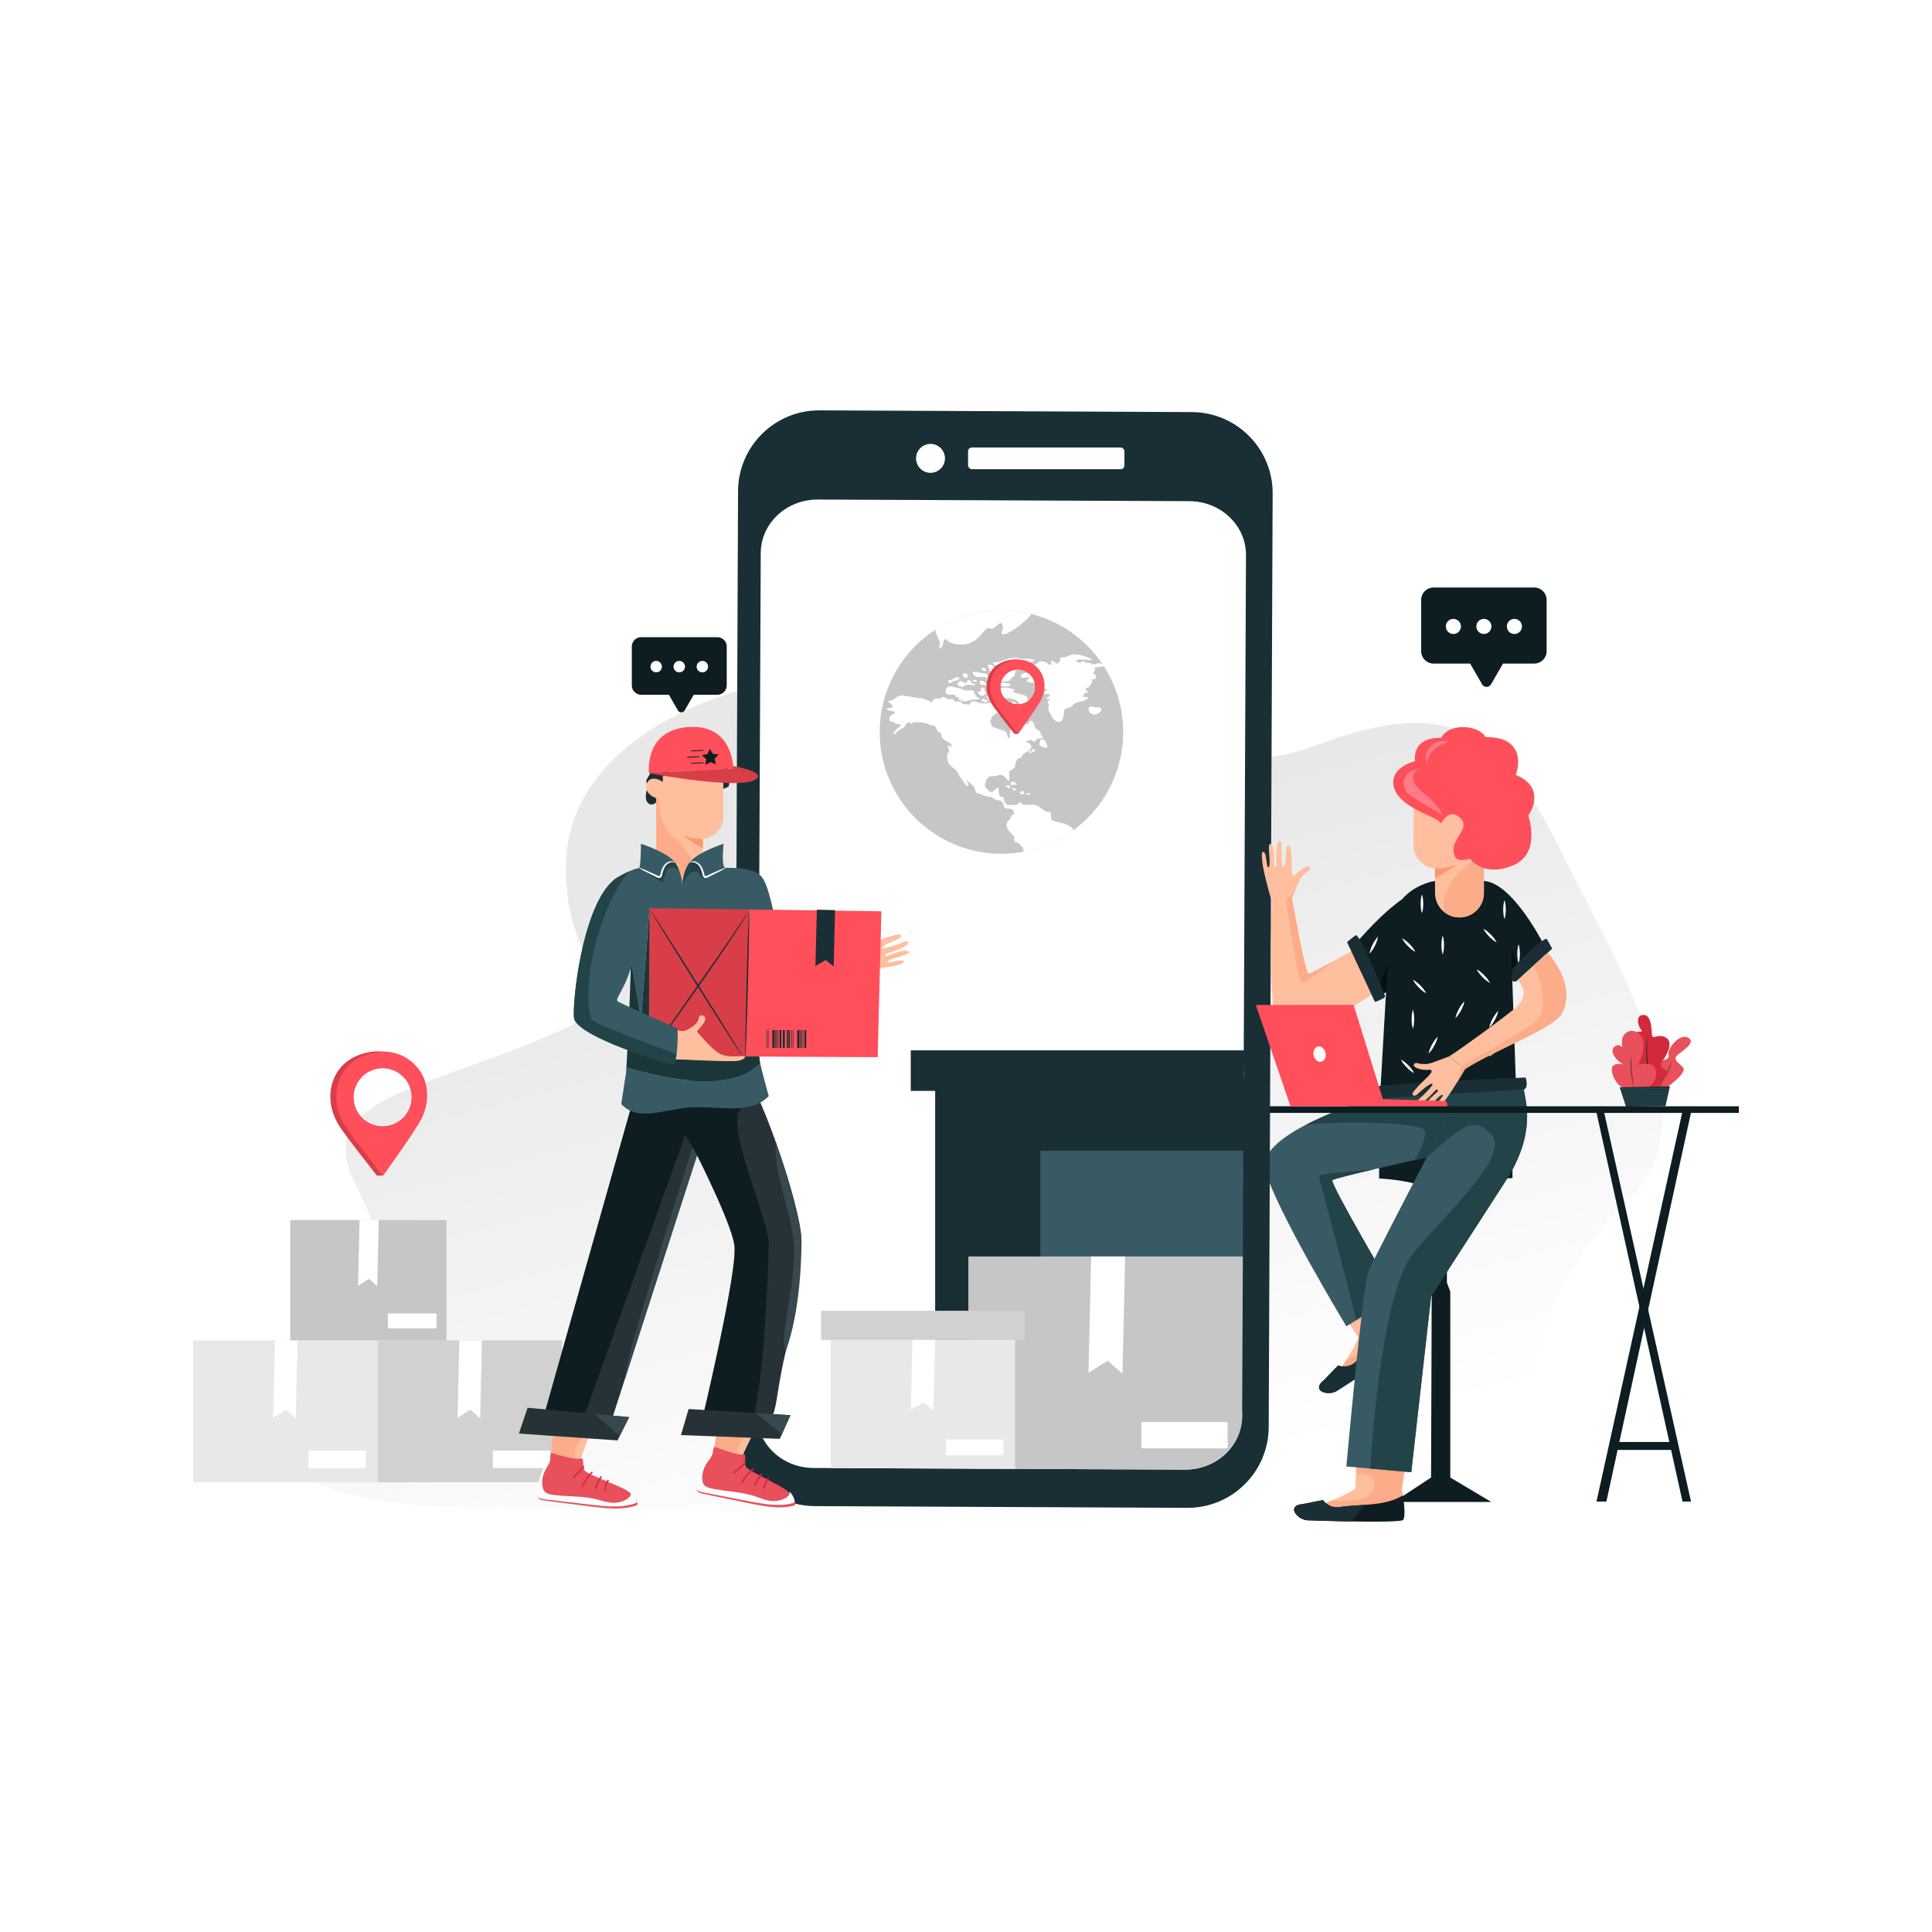 <svg xmlns="http://www.w3.org/2000/svg" xmlns:xlink="http://www.w3.org/1999/xlink" viewBox="0 0 5000 5000"><defs><style>.cls-1{fill:none;}.cls-2{fill:#fff;}.cls-3{fill:url(#linear-gradient);}.cls-4{fill:#0d1d21;}.cls-5{fill:#fcac88;}.cls-6{fill:#ffbe9d;}.cls-7{fill:#1a2e35;}.cls-8{fill:#385a64;}.cls-9{fill:#224449;}.cls-10{fill:#e8e8e8;}.cls-11{fill:#d1d1d1;}.cls-12{fill:#c6c6c6;}.cls-13{fill:#263238;}.cls-14{fill:#e8505b;}.cls-15{fill:#d32a3b;}.cls-16{fill:#37484f;}.cls-17{fill:#fc986d;}.cls-18{fill:#ff4f5a;}.cls-19{fill:#d83e48;}.cls-20{fill:#1b3638;}.cls-21{clip-path:url(#clip-path);}.cls-22{fill:#070f11;}.cls-23{fill:#ff7b88;}</style><linearGradient id="linear-gradient" x1="2691.21" y1="3928.1" x2="2255.62" y2="2259.45" gradientUnits="userSpaceOnUse"><stop offset="0" stop-color="#fff"/><stop offset="1" stop-color="#e8e8e8"/></linearGradient><clipPath id="clip-path"><circle class="cls-1" cx="2591.71" cy="1894.5" r="315.06"/></clipPath></defs><title>09</title><g id="Layer_2" data-name="Layer 2"><g id="Layer_1-2" data-name="Layer 1"><rect class="cls-2" width="5000" height="5000"/><path class="cls-3" d="M1184.11,3899.38c-330.81,0-586.11-122.5-324.45-200.38s169.54-418.36,59.81-635.07,158.4-239.39,483.26-376.28,53.53-109.59,61.94-454.08,479.45-514.62,837.18-491.9,754.84,320.42,1101,188.64,480.22-43.18,632.11,263.19S4437.8,2897,4213.44,3105s-313.32,539.72-177.46,627S4498.31,3938,4146.54,3938,1347.46,3899.38,1184.11,3899.38Z"/><path class="cls-4" d="M3753.32,3447.88V3342.69l-8.78-23.37s.56-153.56.4-228.85c8.38-31.9,169.37-41.8,169.37-41.8v-30.81s1.23-39.44-51.77-43.14-238.34-.33-238.34-.33-55-1.4-55,33.61v41.9c126.14,7.48,145.85,40.56,145.86,40.57L3714,3320.1l-8.74,24.48-.37,103.3,0,9.74-1.31,366.18-95.93,63.2h251.64l-105.95-63.2V3447.88Z"/><path class="cls-5" d="M3362.09,3921.1l248.45,8.85a18.76,18.76,0,0,0,19.14-15.37c2-10.85,3.8-35.74-1.92-58.93,1-6.88,5.6-37.86,12.49-85-43.14,4.59-86.52,9.63-129.89,12.28l-.87,29.26-1.21,40.78a358.4,358.4,0,0,1-60.05,30c-26.41,10.17-57.55,17.94-84.78,13.43a9.62,9.62,0,0,0-9.26,3.26c-2.91,3.72-5.14,9.8.63,17.65A9.37,9.37,0,0,0,3362.09,3921.1Z"/><path class="cls-4" d="M3384.47,3934.51s55.9,2,114.51,3c62.61,1,128.33.89,132.39-4.17,7.88-9.78-.47-63.21-.47-63.21-30.85,18-64.15,22-98.57,24.45-21.62,1.55-43.69,2.46-65.86,5.83a44.88,44.88,0,0,1-42.42-18c-19,2.8-36.38,7.67-55.31,10.47-3.95.57-7.94,1.16-11.53,2.85s-6.8,4.67-7.8,8.5c-1.23,4.8,1.14,9.78,4.14,13.72A43,43,0,0,0,3384.47,3934.51Z"/><path class="cls-6" d="M3448.23,3883.06c42.56,5.32,85-2.62,99-16.36,15.12-14.81,17.21-46.8-16.42-51-8-1-15.14-2.34-21.34-3.48l-1.21,40.78A358.4,358.4,0,0,1,3448.23,3883.06Z"/><path class="cls-7" d="M3384.47,3934.51s55.9,2,114.51,3c9.36-13.95,21.86-31.48,33.35-42.93-21.62,1.55-43.69,2.46-65.86,5.83a44.88,44.88,0,0,1-42.42-18c-19,2.8-36.38,7.67-55.31,10.47-3.95.57-7.94,1.16-11.53,2.85s-6.8,4.67-7.8,8.5c-1.23,4.8,1.14,9.78,4.14,13.72A43,43,0,0,0,3384.47,3934.51Z"/><path class="cls-5" d="M3434.36,3601l209.41-134a18.75,18.75,0,0,0,7-23.52c-4.54-10.05-17.19-31.56-35.08-47.39-3.07-6.24-16.93-34.33-38-77-32.88,28.32-65.7,57.12-99.86,84l15.92,24.56,22.19,34.23a358.38,358.38,0,0,1-32.31,58.87c-15.94,23.38-37.14,47.48-62.1,59.25a9.65,9.65,0,0,0-5.77,7.95c-.28,4.72,1.35,11,10.56,14.16A9.33,9.33,0,0,0,3434.36,3601Z"/><path class="cls-4" d="M3460.4,3599.34s47.13-30.13,95.89-62.67c52.09-34.75,106.06-72.23,106.52-78.71.93-12.52-36.32-51.72-36.32-51.72-15.16,32.31-40.26,54.56-67.18,76.15-16.9,13.57-34.54,26.87-50.86,42.25a44.89,44.89,0,0,1-45.14,9.3c-14,13.08-25.56,27-39.55,40.06-2.92,2.71-5.86,5.47-7.86,8.91s-2.94,7.7-1.58,11.42c1.71,4.65,6.49,7.4,11.2,8.94A43,43,0,0,0,3460.4,3599.34Z"/><path class="cls-6" d="M3483.59,3520.76c38-19.83,68.42-50.48,72.15-69.76,4-20.79-12.46-48.29-42.5-32.61-7.18,3.74-13.78,6.68-19.53,9.27l22.19,34.23A358.38,358.38,0,0,1,3483.59,3520.76Z"/><path class="cls-7" d="M3460.4,3599.34s47.13-30.13,95.89-62.67c-.24-16.79.08-38.33,3-54.28-16.9,13.57-34.54,26.87-50.86,42.25a44.89,44.89,0,0,1-45.14,9.3c-14,13.08-25.56,27-39.55,40.06-2.92,2.71-5.86,5.47-7.86,8.91s-2.94,7.7-1.58,11.42c1.71,4.65,6.49,7.4,11.2,8.94A43,43,0,0,0,3460.4,3599.34Z"/><path class="cls-8" d="M3819.46,2777.39l-106.64,213.67s-21,4.53-51.17,11.21c-29.52,6.52-67.83,15.08-103.81,23.41-56,13-106.45,25.39-109.58,28.74C3441,3062.13,3611.62,3352,3611.62,3352l-102.41,64.82-24.79,15.7s-183.58-303.32-210.11-404.81c-11-42.1,40.25-82.91,104.46-116.37,92-48,210.63-80.88,210.63-80.88Z"/><path class="cls-9" d="M3819.46,2777.39l-106.64,213.67s-21,4.53-51.17,11.21c16.4-29.24,35.43-69.84,21.56-80.25-20.44-15.32-192.38-23.19-304.44-10.7,92-48,210.63-80.88,210.63-80.88Z"/><path class="cls-9" d="M3611.62,3352l-102.41,64.82c-12.68-64-95.17-366.13-95.53-372.32-.33-6.36,55.17-10.72,144.16-18.8-56,13-106.45,25.39-109.58,28.74C3441,3062.13,3611.62,3352,3611.62,3352Z"/><path class="cls-8" d="M3897,3055.85,3703.69,3355l-51.31,455.18-106.25-9.47-61.71-5.49s42.3-469.52,56.84-504.34c11.17-26.72,97.86-193.39,151-295.28,16.09-30.85,29.08-55.75,36-69.07,29.77-57.33,53.72-120.41,78.22-131.31s136.2,20.71,136.2,20.71C3947.89,2848.31,3977.28,2931.64,3897,3055.85Z"/><path class="cls-9" d="M3897,3055.85,3703.69,3355l-51.31,455.18-106.25-9.47s24.28-455.38,113.63-560.36,248.42-251.79,200.27-303.39c-43.92-47.08-68.43-30.53-167.78,58.64,16.09-30.85,29.08-55.75,36-69.07,29.77-57.33,53.72-120.41,78.22-131.31s136.2,20.71,136.2,20.71C3947.89,2848.31,3977.28,2931.64,3897,3055.85Z"/><path class="cls-4" d="M3970.41,1520.47h-260.2a32.23,32.23,0,0,0-32.24,32.24v132.4a32.23,32.23,0,0,0,32.24,32.24h94.47l30.88,53.49a13.47,13.47,0,0,0,23.32,0l30.88-53.49h80.65a32.24,32.24,0,0,0,32.24-32.24v-132.4A32.24,32.24,0,0,0,3970.41,1520.47Z"/><circle class="cls-2" cx="3761.35" cy="1621.21" r="19.57"/><circle class="cls-2" cx="3840.31" cy="1621.21" r="19.57"/><circle class="cls-2" cx="3919.27" cy="1621.21" r="19.57"/><polygon class="cls-4" points="4376.26 2879.39 4157.32 3885.95 4131.73 3885.95 4353.51 2879.39 4376.26 2879.39"/><polyline class="cls-4" points="4151.63 2879.39 4376.26 3885.95 4354.29 3885.95 4131.73 2879.39 4151.63 2879.39"/><polygon class="cls-4" points="4334.06 3752.38 4176.29 3752.38 4176.29 3731.93 4327.28 3731.93 4334.06 3752.38"/><polygon class="cls-4" points="3074.92 2879.39 2855.99 3888.88 2830.4 3888.88 3052.18 2879.39 3074.92 2879.39"/><polyline class="cls-4" points="2850.3 2879.39 3074.92 3888.88 3052.96 3888.88 2830.4 2879.39 2850.3 2879.39"/><polygon class="cls-4" points="3032.73 3754.93 2874.95 3754.93 2874.95 3734.42 3025.94 3734.42 3032.73 3754.93"/><rect class="cls-4" x="2723.46" y="2863.05" width="1776.54" height="17.14"/><rect class="cls-10" x="500" y="3468.87" width="477.13" height="367.25"/><rect class="cls-2" x="798.21" y="3754.12" width="148.49" height="45.39"/><polygon class="cls-2" points="770.15 3468.87 765.53 3670.97 740.2 3648.34 706.98 3669.33 711.57 3468.87 770.15 3468.87"/><rect class="cls-11" x="977.13" y="3468.87" width="477.13" height="367.25"/><rect class="cls-2" x="1275.34" y="3754.12" width="148.49" height="45.39"/><polygon class="cls-2" points="1247.29 3468.87 1242.66 3670.97 1217.33 3648.34 1184.11 3669.33 1188.7 3468.87 1247.29 3468.87"/><rect class="cls-12" x="751.19" y="3157.59" width="404.42" height="311.28"/><rect class="cls-2" x="1003.95" y="3399.37" width="125.86" height="38.48"/><polygon class="cls-2" points="980.17 3157.59 976.25 3328.89 954.78 3309.71 926.63 3327.5 930.51 3157.59 980.17 3157.59"/><path class="cls-7" d="M3072.51,3902.27l-963.68-4.46c-115.9-.52-209.44-94.9-208.95-210.8l10.21-2416c.49-116,94.92-209.57,210.89-209l963.69,4.45c115.9.54,209.43,94.91,208.94,210.81l-10.21,2416C3282.91,3809.21,3188.48,3902.81,3072.51,3902.27Z"/><path class="cls-2" d="M2345.74,1293.81l-65.71-.29-163.53-.71c-81.22-.35-147.35,61.59-147.7,138.34l-10,2228.43c-.34,76.71,65.17,139.17,146.34,139.52l961.76,4.2c81.21.35,147.34-61.59,147.69-138.34l10-2228.44c.34-76.71-65.16-139.16-146.33-139.51l-186.85-.82Z"/><rect class="cls-13" x="2385.79" y="3699" width="421.91" height="31.68" rx="5.5"/><circle class="cls-2" cx="2408.16" cy="1186.25" r="37.44"/><rect class="cls-2" x="2505.32" y="1158.17" width="404.63" height="56.16" rx="9.75"/><polygon class="cls-7" points="3220.92 2789.08 3219.09 3301.49 3217.79 3652.7 2420.2 3652.7 2420.2 2789.08 3220.92 2789.08"/><polygon class="cls-7" points="3220.92 2718.27 3218.94 2780.56 3217.54 2823.25 2357.02 2823.25 2357.02 2718.27 3220.92 2718.27"/><polygon class="cls-8" points="3217.69 2978.17 3216.48 3251.72 3215.63 3439.2 2692.55 3439.2 2692.55 2978.17 3217.69 2978.17"/><path class="cls-5" d="M1555.24,3636.66s-11.87,29.9-24.28,61.85c-12.87,33.18-26.32,68.51-27.71,74.9a16.39,16.39,0,0,1-8.77,11.25c-5.93,3.25-14,4.38-21.82,4.9-13.63.9-45.87-29.52-45.87-29.52l9.91-120.74Z"/><path class="cls-6" d="M1531,3698.51c-12.87,33.18-26.32,68.51-27.71,74.9a16.39,16.39,0,0,1-8.77,11.25C1479,3765.66,1490.64,3729.35,1531,3698.51Z"/><path class="cls-14" d="M1503.64,3774.3c8.87-3.77,2.91,26,10.15,32.09s16.38,10.07,25.37,13.91l54.8,23.47c11.72,5,23.56,10.1,33.75,17.31s18.74,16.85,21.65,28.07c.43,1.67.7,3.52-.3,5-.88,1.27-2.54,1.9-4.11,2.43-20.36,6.85-42.71,8.11-64.6,7.08-11.75-.55-23.46-1.73-35.14-3.06-12.52-1.43-25-3-37.5-4.61l-13.36-1.71-83.58-10.66c-6.62-.84-14.18-2.23-17.51-7.42-1.85-2.9-1.92-6.38-1.84-9.68a161.47,161.47,0,0,1,19.11-71.8c6-11.33,13.55-22.28,16.26-34.63C1426.79,3760.05,1490.08,3780.05,1503.64,3774.3Z"/><path class="cls-15" d="M1508.76,3794.84q-12.55,14.52-26.45,28.07c-1.71,1.66,1,4.22,2.75,2.54q14.25-13.87,27.11-28.75c1.55-1.8-1.86-3.65-3.41-1.86Z"/><path class="cls-15" d="M1530.11,3809.68a146.37,146.37,0,0,0-25.27,37.65c-1,2.09,2.87,3.11,3.83,1a143.52,143.52,0,0,1,24.85-36.83c1.61-1.76-1.81-3.6-3.41-1.86Z"/><path class="cls-15" d="M1553.77,3821.31a105.33,105.33,0,0,0-13.66,30.11c-.6,2.18,3.24,3.23,3.83,1a102.28,102.28,0,0,1,13.23-29.29c1.28-2-2.12-3.82-3.4-1.86Z"/><path class="cls-15" d="M1571.68,3830.75a77.82,77.82,0,0,0-8.33,26.05c-.3,2.24,3.72,2.38,4,.16a75,75,0,0,1,8.14-25.17c1.07-2-2.77-3.06-3.83-1Z"/><path class="cls-2" d="M1632.3,3861.57a12.61,12.61,0,0,1-.75,8.71c-2.21,4.57-6.63,8-11.35,10.67a65.41,65.41,0,0,1-33.75,8.2c-14.83-.42-28.92-5.67-43.26-9.16-36.2-8.8-74.43-6.37-111.51-11.24-7.94-1.05-16.48-2.75-21.7-8.22-3.54-3.71-5-8.62-5.81-13.41a65.74,65.74,0,0,1,6-40.13c3.37-6.79,7.92-13.09,11-20,2.72-6,4.1-12.75,2.6-19.08-3.61,8.74-9.07,17-13.72,25.38a157.35,157.35,0,0,0-19.75,70.29c-.12,3.23-.08,6.63,1.74,9.45,3.26,5,10.79,6.34,17.38,7.12l83.21,9.8,13.3,1.57c12.44,1.46,24.88,2.93,37.34,4.23,11.63,1.21,23.29,2.28,35,2.73,21.81.84,44.1-.55,64.47-7.39,1.57-.53,3.23-1.17,4.12-2.41,1-1.41.75-3.22.34-4.85C1645,3875.33,1639.43,3867.79,1632.3,3861.57Z"/><path class="cls-5" d="M1989,3630.47s-14.79,28.91-30.32,59.81c-16.11,32.08-33,66.28-35,72.54a17,17,0,0,1-9.86,10.55c-6.23,2.79-14.37,3.31-22.22,3.24-13.67-.13-42.77-32.85-42.77-32.85l21.84-119.55Z"/><path class="cls-6" d="M1958.65,3690.28c-16.11,32.08-33,66.28-35,72.54a17,17,0,0,1-9.86,10.55C1900.2,3753.27,1915.42,3718,1958.65,3690.28Z"/><path class="cls-14" d="M1924,3763.86c9.22-3.09.36,26.2,7,32.86s15.35,11.31,23.92,15.84l52.32,27.63c11.19,5.91,22.49,11.89,31.94,19.87s17,18.28,18.82,29.72c.26,1.69.35,3.57-.78,4.93-1,1.2-2.72,1.71-4.34,2.12-21,5.3-43.36,4.85-65.08,2.16-11.65-1.45-23.2-3.52-34.72-5.74-12.33-2.37-24.62-4.92-36.91-7.46l-13.15-2.72-82.25-17c-6.52-1.35-13.92-3.31-16.73-8.75-1.56-3-1.29-6.52-.88-9.82a165.36,165.36,0,0,1,26.09-70.33c7.14-10.86,15.68-21.24,19.6-33.38C1848.77,3743.77,1909.88,3768.58,1924,3763.86Z"/><path class="cls-15" d="M1927,3784.58q-13.95,13.52-29.14,26c-1.87,1.53.6,4.29,2.49,2.74q15.57-12.77,29.86-26.62c1.73-1.67-1.49-3.76-3.21-2.1Z"/><path class="cls-15" d="M1946.78,3801a151.28,151.28,0,0,0-28.91,35.61c-1.17,2,2.55,3.32,3.72,1.32a148.44,148.44,0,0,1,28.4-34.83c1.78-1.63-1.44-3.72-3.21-2.1Z"/><path class="cls-15" d="M1969.19,3814.33a108.73,108.73,0,0,0-16.59,29c-.81,2.13,2.9,3.46,3.72,1.33a105.27,105.27,0,0,1,16.08-28.2c1.46-1.85-1.74-4-3.21-2.1Z"/><path class="cls-15" d="M1986.1,3825.07a79.41,79.41,0,0,0-10.87,25.34c-.52,2.2,3.46,2.64,4,.45a76.88,76.88,0,0,1,10.61-24.46c1.27-2-2.46-3.26-3.72-1.33Z"/><path class="cls-2" d="M2043.44,3860.32a12.7,12.7,0,0,1-1.61,8.62c-2.66,4.4-7.4,7.48-12.36,9.79a66.33,66.33,0,0,1-34.44,5.63c-14.73-1.52-28.25-7.82-42.19-12.37-35.2-11.47-73.53-11.92-110-19.56-7.8-1.63-16.15-4-20.81-9.82-3.15-4-4.12-9-4.45-13.78a66.65,66.65,0,0,1,9.94-39.54c4-6.51,9.19-12.45,13-19.08,3.3-5.81,5.34-12.41,4.47-18.82-4.46,8.43-10.71,16.21-16.18,24.25a160.67,160.67,0,0,0-26.65,68.55c-.43,3.21-.74,6.6.8,9.54,2.75,5.27,10.12,7.14,16.61,8.4l81.93,16,13.1,2.56c12.24,2.39,24.49,4.78,36.77,7,11.47,2.08,23,4,34.6,5.34,21.65,2.48,44,2.77,65-2.53,1.62-.41,3.34-.91,4.35-2.09s1.07-3.15.82-4.8C2054.77,3875,2049.93,3867.05,2043.44,3860.32Z"/><path class="cls-13" d="M2074.26,3213.41c-.29,45.7-14.44,174.49-40.6,283.44-19.9,82.85-22.46,136.86-32.6,163-3.11,8.09-4.89,12.58-4.89,12.58l-181.81,12.9s5.58-13.52,14.62-35.93c39.56-98.33,80.46-378.78,71.51-429.24-5.15-29.07-26.68-81.68-48.08-129.31-24.24-53.91-48.32-101.5-48.32-101.5l-187.65,582v0l-29.76,92.31-3.67,11.4-27.42-1.92-.7-.06-31.76-2.22-13-.9-71.22-5-30.83-2.15,4.32-15.26,219.88-778.29,6.47-22.88s14.08-5.62,36.11-13.7c19.39-7.11,45-16.16,72.5-25,73.71-23.61,161.38-45.56,182.31-24.6,7,7,16.49,23.47,27.23,46.08.22.44.43.88.65,1.34v0c.59,1.21,1.16,2.46,1.75,3.72,15.11,32.47,32.49,76.31,49.07,123.11C2043.18,3055.54,2074.54,3166.66,2074.26,3213.41Z"/><path class="cls-16" d="M1877.42,3022.74c-1.16,8-10.49,33-25,68.08-24.24-53.91-48.32-101.5-48.32-101.5l-187.65,582c-4-44.55,185.45-631.61,185.45-631.61S1883.85,2978.84,1877.42,3022.74Z"/><path class="cls-4" d="M1989.45,3220.44c-.68,52.39-11.39,346-41.15,455.36l-133.94,9.5s97.11-403.21,86.13-465.17-96.4-230.81-96.4-230.81l-30.72-51.89L1510.13,3670l-102.05-7.14,230.67-816.43s49.85-19.87,108.61-38.68c73.71-23.61,161.38-45.56,182.31-24.6,7.53,7.57,17.9,25.93,29.63,51.17-11.07,9.8-25,20.46-39.67,31.9C1871.26,2904,1990.33,3155.21,1989.45,3220.44Z"/><polygon class="cls-13" points="1628.13 3667.54 1603.76 3716.56 1598.19 3727.78 1520.01 3722.35 1408.13 3714.56 1342.96 3710.03 1365.42 3643.27 1444.38 3650.55 1514.15 3657 1539.38 3659.34 1628.13 3667.54"/><polygon class="cls-16" points="1628.13 3667.54 1603.76 3716.56 1539.38 3659.34 1628.13 3667.54"/><polygon class="cls-13" points="2045.63 3662.52 2023.3 3712.28 2018.2 3723.66 1939.85 3720.7 1827.73 3716.43 1762.4 3713.96 1782.08 3646.53 1861.28 3651.32 1931.28 3655.58 1956.59 3657.13 2045.63 3662.52"/><polygon class="cls-16" points="2045.63 3662.52 2023.3 3712.28 1956.59 3657.13 2045.63 3662.52"/><path class="cls-16" d="M2074.26,3213.41c-.29,45.7-3,177.91-40.6,283.44-21.69-33.59,36.22-194.84,17.68-303.24-16.26-95.06-49-162.24-43-236.18C2043.18,3055.54,2074.54,3166.66,2074.26,3213.41Z"/><path class="cls-6" d="M2315.65,2499.3c-.81.19-1.62.42-2.49.62-14.6,3.57-42.8,6.9-66.55,9.27a0,0,0,0,0,0,0,6.29,6.29,0,0,0-.77.07l-23.66,2-10.52.88-1.07-5.09-9.52-46.07-.16-.72.33-.31,1.42-1.35,26-24.69c2.64-2.44,5.51-5.19,8.65-8.46a47.17,47.17,0,0,0,8.76-12.83c2.7-5.74,5.94-13.53,6.41-18.32a6.61,6.61,0,0,1,6.39-6,4.86,4.86,0,0,1,4.28,2.48c2.67,4.58,1.4,21-8.21,37.65-3.8,6.55-1.78,8.82,2.72,8.94,6.83.17,19.52-4.78,25.72-7.09,10.19-3.82,42.34-14.15,45.89-11.93a5.11,5.11,0,0,1,2.49,3.14c.86,3.32-2.55,7.49-10.12,10.11-9.35,3.25-34.51,14-37.95,20a2,2,0,0,0-.31,1.83c2.08,5.27,53.82-14.91,53.82-14.91s8.46-5,12.08-1.49a4.6,4.6,0,0,1,1,1.44c4.83,11-51.64,28.36-57,29.87a2.51,2.51,0,0,0-1.88,1.8,3.22,3.22,0,0,0,4.19,3.81c4.11-1.41,51.19-21.35,56.21-10.24a.88.88,0,0,1,.06.17c3.07,8.46-46.45,14.64-54,24.18s37.66-8.64,41-.32C2340,2490.68,2340.54,2493.12,2315.65,2499.3Z"/><path class="cls-8" d="M2233.17,2535.52s-72.69,35-144.81,53.63a396.75,396.75,0,0,1-43.51,8.92,118,118,0,0,1-22.35,1.11c-49.12-2.16-83.57-35.7-104.2-71.09a196.62,196.62,0,0,1-18.39-42.17c-2.5-8.4-2.07-20.08.39-33.66,4.92-27.24,18-62.19,31.66-94,4-9.38,8.12-18.48,12.08-27,4.24-9.14,8.32-17.67,12-25.21,9.92-20.27,17.1-33.64,17.1-33.64,24.08,29.49,39.94,173.38,63.21,196.65s167.87-45.82,167.87-45.82Z"/><path class="cls-9" d="M2088.36,2589.15a396.75,396.75,0,0,1-43.51,8.92,118,118,0,0,1-22.35,1.11c-49.12-2.16-83.57-35.7-104.2-71.09-3.27-29.64-10.67-54.38-18-75.83-12.55-36.72-24.84-63.85-15.89-89.56,6.81-19.57-12.33-44.1-12.33-44.1s40.06,25.4,59.88,39.63c6.53,4.67,10.85,8.13,10.85,9.08C1942,2401.08,1950.27,2575.39,2088.36,2589.15Z"/><path class="cls-7" d="M1699.67,2064.39a13.69,13.69,0,0,1-19.29,16.19c-9-4.58-10.18-17-8.4-27s5.16-20.61,1-29.83c-3.19-7.06,15.14-23.63,9.74-29.19-9.41-9.67,20.68-11,23-24.31s-12.3-28.89.7-32.52c13.26-3.71-6.19,3.35,3.68-6.25,7.16-7,7.6-18.37,13.14-26.68,8.6-12.89,26.78-14.94,42.14-12.84s31,7,46,3.28c12.57-3.12,9.46,6.58,21.24,1.19,25.52-11.67,7.29,20.9,26.61,41.26s38,5.52,25,30.39c-4.68,8.93,8.9,63.85-.12,68.33C1838.47,2059.08,1699.67,2064.39,1699.67,2064.39Z"/><path class="cls-6" d="M1872.08,1949.09v166.5c0,27.82-23.34,52.84-53.12,55.53v60.52a60.11,60.11,0,0,1-17.65,42.62,57.87,57.87,0,0,1-5.11,4.55,60.27,60.27,0,0,1-97.81-47.17V1999.1l16-15.42,11.33-10.92,16.39-25.68,109,1.69Z"/><path class="cls-5" d="M1877.86,1983c-7.45,13.73-76.83,7.86-110-3.92s-18.1,19.27-42.65,23.41c-5.71,1-10.84-1.89-14.24-6.89l12-11.56,17.34-27.17,115.35,1.78C1873.23,1970.32,1877.86,1983,1877.86,1983Z"/><path class="cls-7" d="M1896.92,1981.49s-32.89,16.72-76.52-4c-28.63-13.6-61.81-19.88-69-14s-8.14,35.09-36.07,44.16c0,0,3,55.71-19.25,54.15s-10-88.16-10-88.16L1739.9,1946l59.11-12.36,56.06,6.79,19.63,9.32Z"/><path class="cls-17" d="M1819,2171.12v25.36l-53.15-34.05A175,175,0,0,0,1819,2171.12Z"/><path class="cls-5" d="M1796.2,2278.81a60.27,60.27,0,0,1-97.81-47.17v-175.9l8.15,8.78c-.14,2.63-9.22,66.3,40,104.93C1790.44,2204,1802.45,2254.64,1796.2,2278.81Z"/><path class="cls-6" d="M1719.64,2028.06c-12.39-14.17-43.07-22.06-46.77,5.36s35,35.13,35,35.13Z"/><path class="cls-8" d="M1948.58,2399.43c4.81,53,14.56,201,16.4,299.58-71.78-59.11-283.85-352.6-283.85-352.6l-20.86,273.78-1.15,14.92-2.89-16.74-21.26-123-1.54-9-.94,3.32c0-6.17,0-11-.11-14.26v0a1.23,1.23,0,0,0,0-.27c-1.29-29.53-37.41-102.13-46.83-152.92-.27-1.41-.5-2.81-.73-4.19-3.23-20.19-1.75-36.47,8.67-44.37a17.23,17.23,0,0,1,2-1.37c9.8-5.86,18-10.3,24.89-13.68,2.52-1.23,4.86-2.33,7-3.31,16.95-7.59,23.93-7.73,26.76-9.32,4.24-2.37,4.67-62.29,4.67-62.29s68.74,22.09,87.52,47.93c0,0,0,0,0,0a91.57,91.57,0,0,1,11.59,22,128.3,128.3,0,0,1,7.85,38.25,129.08,129.08,0,0,1,7.17-36.45,94.26,94.26,0,0,1,11.74-23c.19-.25.35-.5.54-.75,18.76-25.87,87.53-48,87.53-48S1866,2246,1877.67,2246s78.93-2.39,95.5,26.31C1987.45,2297.08,1941.18,2318,1948.58,2399.43Z"/><path class="cls-8" d="M1989.46,2836.68c-44.12,45.94-118.11,28.42-186.69,28.56-73.12.16-150.6,42.45-195-8.28.14-2.34,12.36-78.72,12.5-81.12.27-4.34.52-8.81.81-13.38,87.1,26.16,183.8,43.76,254.07,31.05s72.2-32.51,92.71-39.53C1970.15,2765.14,1985.61,2824,1989.46,2836.68Z"/><path class="cls-9" d="M1746.37,2231.69a92.37,92.37,0,0,1,11.59,22c-12-11.16-25.26-12.45-32.55-.11-8.73,14.76-10.07,31.51-10.07,31.51l-61.13-39c1.21.59,40.09,19.85,46.17,22.06s8.85,1.2,10.64-4.47,10.13-29.8,17.28-31.14c5.51-1,12.26-2.14,18.06-.82C1746.37,2231.67,1746.37,2231.69,1746.37,2231.69Z"/><path class="cls-2" d="M1746.6,2232.05c-.1.76-7-3.13-16.25,2.12-4.54,2.4-8.65,7-11.49,13.36a68,68,0,0,0-3.64,10.33c-.5,1.89-1,3.81-1.5,5.74s-1,4.39-3.07,6.65a6.65,6.65,0,0,1-4.28,2.07,9.09,9.09,0,0,1-4.06-.76c-2.14-.93-3.73-1.77-5.56-2.64l-10.19-5-17.13-8.73c-9.69-5.1-15.54-8.55-15.26-9.15s6.65,1.77,16.72,6.08l17.57,7.8,10.31,4.76,5.31,2.45c1.71.63,2.34.55,3.1-.19,1.69-1.84,2.27-6.71,3.52-10.37a65.29,65.29,0,0,1,4.17-10.95c3.28-6.8,8.53-12.17,13.94-14.47a19.9,19.9,0,0,1,13.49-1.56C1745.44,2230.51,1746.74,2231.83,1746.6,2232.05Z"/><path class="cls-9" d="M1832.86,2270c-5.92,2.9-17,5.69-21.74-6.07-4.56-11.3-28.74-17.07-45.31,28,3.16-37.68,13.69-52.14,18.91-59.49a3.4,3.4,0,0,1,.53-.39c4.81-3,7.55-1.93,17.56.89s15.46,19.52,16.52,25.19,6.54,11.9,6.54,11.9S1838.77,2267.1,1832.86,2270Z"/><path class="cls-2" d="M1785.25,2232.05c.1.76,7-3.13,16.24,2.12,4.55,2.4,8.66,7,11.5,13.36a69.06,69.06,0,0,1,3.64,10.33c.49,1.89,1,3.81,1.5,5.74s1,4.39,3.07,6.65a6.63,6.63,0,0,0,4.28,2.07,9.12,9.12,0,0,0,4.06-.76c2.14-.93,3.72-1.77,5.56-2.64l10.19-5,17.13-8.73c9.69-5.1,15.54-8.55,15.26-9.15s-6.66,1.77-16.72,6.08l-17.58,7.8-10.3,4.76-5.32,2.45c-1.7.63-2.33.55-3.09-.19-1.69-1.84-2.27-6.71-3.52-10.37a67.07,67.07,0,0,0-4.17-10.95c-3.28-6.8-8.53-12.17-14-14.47a19.87,19.87,0,0,0-13.48-1.56C1786.41,2230.51,1785.1,2231.83,1785.25,2232.05Z"/><path class="cls-18" d="M1679.72,2001.53l218-12.94s.41-116.09-117.54-106.93C1665.37,1890.58,1679.72,2001.53,1679.72,2001.53Z"/><path class="cls-19" d="M1679.72,2001.53c3-.18,256.39,47.93,280.79,11.14,11.65-17.57-63.52-30.32-63.52-30.32l.77,6.24Z"/><path class="cls-20" d="M1967.9,2754c-20.51,7-22.47,26.82-92.71,39.54s-167-4.88-254.08-31c.44-7.69.9-15.67,1.35-23.84,1.13-20.38,2.23-42,3.3-63.88,1-20.59,1.89-41.31,2.77-61.25,2.19-52.07,3.73-98.84,4-123.76l.94-3.32,25.69,148.69,22-288.7S1893.2,2639.9,1965,2699c.25,12.15.35,23.57.31,33.95A108.54,108.54,0,0,0,1967.9,2754Z"/><polygon class="cls-19" points="1937.71 2353.78 1928.89 2734.22 1678.93 2732.95 1680.87 2350.32 1937.71 2353.78"/><polygon class="cls-18" points="2280.99 2358.42 2271.43 2735.95 1928.89 2734.22 1937.71 2353.78 2280.99 2358.42"/><path class="cls-7" d="M1929.12,2733.74c-1,0,.29-84.31,2.93-188.23s5.59-188.18,6.61-188.16-.3,84.3-2.93,188.25S1930.13,2733.77,1929.12,2733.74Z"/><path class="cls-7" d="M1678.93,2733c-.11-.07.71-1.45,2.36-4,1.89-2.84,4.32-6.52,7.34-11.07l27.67-40.25c23.86-34.14,56.39-80.66,92.33-132.06,36.11-51.56,68.63-98.33,91.86-132.39,11.63-17,20.87-30.91,27.25-40.5l7.27-11.11a23.06,23.06,0,0,1,2.74-3.75c.11.07-.61,1.49-2.11,4.14l-6.69,11.48c-6,9.85-14.94,24-26.29,41.19-22.7,34.46-54.9,81.49-91,133s-69.17,98-93.23,131.44l-28.62,39.59-7.91,10.67C1680.05,2731.8,1679,2733,1678.93,2733Z"/><path class="cls-7" d="M1923.24,2736.77c-.86.54-55.42-84.54-121.84-190s-119.59-191.45-118.73-192,55.41,84.52,121.85,190S1924.1,2736.23,1923.24,2736.77Z"/><polygon class="cls-7" points="2161.19 2355.39 2157.5 2501.12 2137.11 2484.66 2110.36 2499.92 2114.05 2354.19 2161.19 2355.39"/><rect class="cls-7" x="2061.02" y="2686.74" width="46.15" height="4.56" transform="translate(-605.67 4772.16) rotate(-89.98)"/><rect class="cls-7" x="2055.39" y="2688.35" width="46.15" height="1.33" transform="translate(-611.29 4766.53) rotate(-89.98)"/><rect class="cls-7" x="2051.5" y="2687.97" width="46.15" height="2.09" transform="translate(-615.18 4762.64) rotate(-89.98)"/><rect class="cls-7" x="2048.56" y="2688.16" width="46.15" height="1.71" transform="translate(-618.12 4759.7) rotate(-89.98)"/><rect class="cls-7" x="2042.96" y="2686.07" width="46.15" height="5.88" transform="translate(-623.71 4754.1) rotate(-89.98)"/><rect class="cls-7" x="2029.44" y="2688.3" width="46.15" height="1.42" transform="translate(-637.22 4740.57) rotate(-89.98)"/><rect class="cls-7" x="2025.55" y="2688.3" width="46.15" height="1.42" transform="translate(-641.11 4736.68) rotate(-89.98)"/><rect class="cls-7" x="2019.79" y="2687.28" width="46.15" height="3.45" transform="translate(-646.86 4730.92) rotate(-89.98)"/><rect class="cls-7" x="2015.04" y="2687.28" width="46.15" height="3.45" transform="translate(-651.6 4726.17) rotate(-89.98)"/><rect class="cls-7" x="2005.48" y="2686.41" width="46.15" height="5.19" transform="translate(-661.17 4716.6) rotate(-89.98)"/><rect class="cls-7" x="1996.68" y="2686.72" width="46.15" height="4.56" transform="translate(-669.95 4707.81) rotate(-89.98)"/><rect class="cls-7" x="1991.06" y="2688.33" width="46.15" height="1.33" transform="translate(-675.58 4702.18) rotate(-89.98)"/><rect class="cls-7" x="1987.17" y="2687.95" width="46.15" height="2.09" transform="translate(-679.46 4698.28) rotate(-89.98)"/><rect class="cls-7" x="1984.22" y="2688.14" width="46.15" height="1.71" transform="translate(-682.4 4695.34) rotate(-89.98)"/><rect class="cls-7" x="1978.63" y="2686.05" width="46.15" height="5.88" transform="translate(-688 4689.74) rotate(-89.98)"/><rect class="cls-7" x="1965.1" y="2688.28" width="46.15" height="1.42" transform="translate(-701.51 4676.22) rotate(-89.98)"/><rect class="cls-7" x="1961.21" y="2688.27" width="46.15" height="1.42" transform="translate(-705.4 4672.32) rotate(-89.98)"/><path class="cls-6" d="M1749.84,2666.23c14.78,1.5,15.24,2.14,19.92,1.93s25.53-10.89,33.84-21.72,1.85-19.32,12.61-18.63,12,11.32,2.81,23.19-16.65,17.34-14.49,19.64,35,42.05,54.48,54.21,45.35,9.06,61.38,8.11,5.41,12.42-18.53,13.17-91-1.67-115.1-3.13c-23.42-1.43-35.18-.68-44.11-1S1749.84,2666.23,1749.84,2666.23Z"/><path class="cls-8" d="M1751,2728c-2,14.32-5.38,25.24-11,25.24-16.44,0-250.35-72.24-254.52-119.49s23.61-298.72,108-360a125.77,125.77,0,0,1,10.24,15.26c13.21,22.36,34.82,69.17,37.7,139.45a242.52,242.52,0,0,1-6.44,67c-14.09,58.89-45.08,90.64-36.29,96.12,4.57,2.85,29.2,14.15,57.55,26.86,1.33.61,2.69,1.21,4,1.82,43.33,19.42,93.33,41.3,93.33,41.3S1754.79,2700.8,1751,2728Z"/><path class="cls-9" d="M1751,2728c-2,14.32-5.38,25.24-11,25.24-16.44,0-250.35-72.24-254.52-119.49s23.61-298.72,108-360a17.23,17.23,0,0,1,2-1.37c9.8-5.86,18-10.3,24.89-13.68,2.52-1.23,4.86-2.33,7-3.31a286.47,286.47,0,0,0-23.69,33.62c-6.42,10.54-12.49,21.74-18.18,33.3-27.59,56.17-46.27,121.3-54.23,165.55-12.5,69.47-10.09,134.43,0,150.06C1540.16,2651.64,1698.77,2708.24,1751,2728Z"/><polygon class="cls-4" points="1837.2 1937.55 1844.59 1950.92 1859.8 1952.4 1849.37 1963.57 1852.65 1978.49 1838.82 1972.02 1825.64 1979.75 1827.52 1964.59 1816.09 1954.45 1831.09 1951.55 1837.2 1937.55"/><rect class="cls-4" x="1778.14" y="1958.29" width="31.39" height="2.15" transform="translate(-89.83 86.2) rotate(-2.69)"/><rect class="cls-4" x="1788.62" y="1941.8" width="31.39" height="2.15" transform="translate(-89.05 86.67) rotate(-2.69)"/><rect class="cls-4" x="1789.36" y="1973.77" width="31.39" height="2.15" transform="translate(-90.55 86.74) rotate(-2.69)"/><path class="cls-4" d="M1856.39,1649H1659.53a24.39,24.39,0,0,0-24.39,24.39v100.17a24.39,24.39,0,0,0,24.39,24.39H1731l23.36,40.47a10.19,10.19,0,0,0,17.65,0l23.36-40.47h61a24.39,24.39,0,0,0,24.39-24.39V1673.41A24.39,24.39,0,0,0,1856.39,1649Z"/><circle class="cls-2" cx="1698.22" cy="1725.24" r="14.81"/><circle class="cls-2" cx="1757.96" cy="1725.24" r="14.81"/><circle class="cls-2" cx="1817.69" cy="1725.24" r="14.81"/><g class="cls-21"><circle class="cls-12" cx="2591.71" cy="1894.5" r="315.06"/><path class="cls-2" d="M2775.29,2155.66c-5.39,7.84-16.8,19.93-17.37,31.34s-7.72,22.3-15.56,23.52-15,7.27-15,12.66-7.24,3.05-7.81,13.29-9.58,21.7-13.78,19.9c-1.08-.46-2.82-1.31-4.73-2.22-5.73-2.74-13-5.85-8.52.45,6,8.41,7.24,12.6.65,15.66-6.1,2.76-13.68,13.74-18.16,12.17a3.08,3.08,0,0,1-1.06-.71c-4.24-4.17-3.62.62-3.59,4.84,0,3.11-.63,8.44-3.11,11.1a4.65,4.65,0,0,1-3.47,1.56c-5.45,0,4.84,15,1.85,16.83-1,.62-2.71,2.9-4.48,5.67-3.53,5.56-7.52,13-7.52,13s.62,8.41-6,3a11.53,11.53,0,0,1-1.48-1.42c-5.88-6.48-10.18-21.19-12.43-25.61-2.43-4.82.59-5.44,4.19-11.46s3-10.83-.69-21.64-2.45-19.27,3-23.49,2.34-18.08,2.34-25.89c0-2.88,1.51-5,3.27-6.73,3.06-3.08,6.79-5.36,4.48-9.55-3.62-6.59.57-14.43-3.65-18.05l-.91-.83c-4.08-4.13-9.24-13-15.4-12.94-6.61,0-5.44-6.62-5.44-12a6.21,6.21,0,0,0-1-3c-2.68-4.67-10-10.86-14.06-16.28a20.82,20.82,0,0,1-1.82-2.91c-3.54-7-4.22-19.07,1.77-22.55.17-.11.37-.2.57-.31,6.61-3,3.56-12,10.2-13.89a4.49,4.49,0,0,0,3.2-2.39,6.33,6.33,0,0,0,0-4.17,43.4,43.4,0,0,0-3.19-7.27c-1.32-2.53-6.13-2.36-10.84-2.36-3.73,0-7.38-.12-9.09-1.77.71-.34,4.3-2.14,4.64-3.77s2.26-3.19,4.42-3.9a6.91,6.91,0,0,0,4.16-.2c2.63-1,6.28-.4,9.84-.11,3.05.25,6.05.22,8.24-1.17,4.82-3,9.61-9,12-3a5.85,5.85,0,0,0,1.52,2.14c3.33,2.91,10.06,1.71,15.11,1.46.48,0,1,0,1.42,0,1.46,0,3-.12,4.71-.2a45.21,45.21,0,0,1,7.81.17,31.63,31.63,0,0,1,12.2,4.16c5.05,3,9.64,6.47,14,9.3s8.58,5.1,12.57,5.07c7.81,0,6.61,7.79,6.64,15.66s10.27,7.78,21.1,11.34,15.66,3,26.52,9.56S2780.71,2147.82,2775.29,2155.66Z"/><path class="cls-2" d="M2479,1773.31a2.79,2.79,0,0,0,2.17,2.23c2.65.77,6.73-.46,6.41,1.8-.24,1.67,1.67,1.45,4.1.38a31.74,31.74,0,0,0,6.71-4c4-3.17,9-.94,18.47-.51a28.54,28.54,0,0,0,4.75-.18c5-.65,5.43-2.83,0-3H2521c-7.66,0-7.69-9.91-13.55-9.89-5-.44-4.06,1.37-5.85,6.34-1.28,3.53-5.33,0-9.87-2.2a11.33,11.33,0,0,0-5.46-1.37,7.8,7.8,0,0,0-5,2.09C2479,1767.09,2478.44,1770.39,2479,1773.31Z"/><path class="cls-2" d="M2459.19,1767.51c5.86,0,4-5.43,11.71-5.45,3.41,0,7.66-1.91,10.25-4s3.55-4.56,0-5.25a12.87,12.87,0,0,0-2.61-.2c-10.36.46-10.81,6.79-19.79,7.25S2453.32,1767.53,2459.19,1767.51Z"/><path class="cls-2" d="M2500.44,1754.06c8.59,0,3.79-11.47-2.9-11.45-3.23-.28-5.09.54-5.92,1.8a4.32,4.32,0,0,0,0,4A10,10,0,0,0,2500.44,1754.06Z"/><path class="cls-2" d="M2690.87,1921.47c-3.43,8.2,1,8.55,9.26,12.09l1.14.49c9,4,10.81-1.83,8.09-7.69-2.22-4.82-3.56-10.57-9.29-12.17a13.87,13.87,0,0,0-4.26-.4C2689.94,1913.35,2694.45,1912.89,2690.87,1921.47Z"/><path class="cls-2" d="M2472.76,1800.82c.71,3.48,5.66,4.13,8.52,4.52,2.06.31,3.06.46.53,1.46l-.52.23c-2.5,1.11-2,1.84,0,2.78s5.74,2.16,9.57,4.2a6.92,6.92,0,0,0,1,.44c7.74,3,20.72-4.16,29.92-4.16h1a28,28,0,0,0,10.59-1.3c3.09-1,4.11-2.35,1.44-2.35a7.17,7.17,0,0,1-1.44-.14c-4.31-.89-8.88-5.87-11.64-13.65l-.21-.6c-3-9-12-5.37-20.49-5.35a23.68,23.68,0,0,1-9.26-2.26c-3.61-1.54-7-3.42-10.52-4.07a13,13,0,0,0-2.48-.23c-7.23,0-11.46-4.8-19.89-4.16-10.23,0-14.39,12.66-9.57,18.67S2471.54,1794.8,2472.76,1800.82Z"/><path class="cls-2" d="M2695.77,1910.94c-10.24,0-15.06,3-17.45,7.27-1.54,2.74-2.6,2.17-4.34.6a36.36,36.36,0,0,0-3.48-3c-1-.69-2.53-.8-4.33-.6a27,27,0,0,0-6.16,1.68c-4.13,1.63-7.1,3.79-4,3.76a10.27,10.27,0,0,1,4,1,17.81,17.81,0,0,1,6.16,4.51c2.82,3.31,4.08,7.7.74,11.95-.23.31-.48.62-.71.91a27.56,27.56,0,0,1-6.13,5.33c-4.34,2.74-8.41,3.71-11.18,6.44a27.46,27.46,0,0,0-3.88,5.82c-1.71,3-3.53,5.67-7.52,5.67-6.62,0-10.18,15.06-10.15,20.48,0,2.13-1.74,4-4,5.7-3.6,2.74-8.59,5.24-10.41,8.18-3,4.82-.57,9.64-.54,18.05,0,4.68-.92,6.41-3,5.36-1.68-.86-4-3.45-7.27-7.73a19.39,19.39,0,0,0-2.79-3c-7.16-5.93-16.63-3.31-21.9-1.17l-.09,0c-6,2.36-13.77-1.8-19.16,3a19.71,19.71,0,0,0-3,3.65c-4.56,6.9-8.58,19.05-4.13,23.46,1.28,1.29,2.7,2.83,4.22,4.37,4.84,5,10.49,9.81,15.05,5.22a64.36,64.36,0,0,1,7.16-6.31c3.93-2.93,7.27-4.13,7.3-.37,0,6-1.14,21.07,7.87,21s3,6.61,6.67,12.63l.2.34c2.62,4.16,6.38,7.41,10.06,8.24-2.16.71-4.07,2.14-4.42,3.9s-3.93,3.43-4.64,3.77a4.38,4.38,0,0,1-.95-1.31c-2.7-5.33-3.73-18-13.51-17.94a19,19,0,0,1-8.53-2.19c-5.67-2.88-10.72-7.56-18.59-7.93-1.22-.08-2.42-.23-3.62-.43a62.12,62.12,0,0,1-13.45-4.3,68.67,68.67,0,0,0-7.87-3,16.51,16.51,0,0,0-3.37-.65c-4.67-.4-6.36-7.1-8.27-12.75-1-3.08-2.11-5.82-3.82-7.1-4.85-3.59-21.13-18.59-17.48-13.2s7.84,12,3.65,13.23-7.67-5.05-12.31-12l-.37-.57c-3.57-5.31-7.45-9.64-10.21-14.66a29.88,29.88,0,0,1-2.48-5.76c-2.43-7.84-19.31-16.22-24.15-24.63s-4.88-25.86-1.29-27.69,2.4-6,0-12.63-1.83-7.84,5.38-4.22,3.6-7.24-5.44-10.83-18.68-12-17.51-18-4.22-5.41-9-9.6-5.47-16.23-12.68-15.6-12.66-4.19-17.48-5.39-16.25-3.56-21.67-2.34-11.44-3-14.43,1.86-6.64-4.2-11.46-1.17-8.36,12.66-13.8,14.45-16.2,10.89-20.42,14.52-4.81-4.2,3-10.24,18.59-15.11,6.58-15.08-7.27-5.36-16.9-6-7.25-13.2-1.23-16.82,15-9.7,6.59-9.67-26.52-7.76-14.46-9,13.23-.66,9.61-7.24-17.51-10.21-4.85-12,18-13.31,28.83-13.34,29.51,5.33,47,6.5,34.33,14.94,34.33,9.52,2.36-7.81,14.39-7.84,9-8.47,18.05-2.48,4.22,3.59,14.46,3.57,6.64,6.61,14.45,6.58c2.31,0,4.34-.2,6.11-.37,4.27-.4,7.07-.48,8.35,3.34a4.6,4.6,0,0,0,2.2,2.79c2.65,1.4,7,.23,12.28,2,7.22,2.36,6-8.47,15.63-8.47a16.07,16.07,0,0,1,2,.08c4.59.38,7.52,2,11.6,3.4a34.08,34.08,0,0,0,7.87,1.65,42.59,42.59,0,0,0,4.42.2c3.42,0,6.47-.06,9-.17,7.73-.37,11.15-1.37,8.44-4.08-3.65-3.62-4.28-7.81-7.27-8.41a2.73,2.73,0,0,1-1.23-.57,4.48,4.48,0,0,1,0-6.53,6.2,6.2,0,0,1,1.83-1.34c4.79-2.42,6-6.61,9-1.82s-1.77,11.43,4.84,10.83,2.48,10.69,6.56,7.84l.09,0c4.19-3,8.41-.63,9,4.19s4.81,3.62,4.79-1.83c0-5,2.53-7.9,8-7.9a10.72,10.72,0,0,1,1.59.06c6.62.57,10.3,19.82,3.05,19.85a25.06,25.06,0,0,0-4.59.45,44.8,44.8,0,0,0-10.43,3.22s-1.77,11.44-8.39,11.44a6.32,6.32,0,0,0-3.1.68c-2.4,1.48-1.23,4.88-5.93,5.36-6,.63-4.79,11.46-7.76,13.29s1.8,5.42,2.42,10.21c.52,4.07,3.2,6,11.38,9.06,1.46.52,3.08,1.09,4.91,1.71,6.41,2.23,12.63,3.94,17.07,5.88,3.91,1.68,6.42,3.56,6.45,6.13s1.77,7.55,3.62,10.43,3.91,3.74,4.19-2.05c.6-11.43.57-18.65,5.36-18.65s.6-6-1.23-14.48c-1.68-7.67-3.36-18.39,5.54-21.13a14.4,14.4,0,0,1,2.82-.54c5.59-.71,13.4,2.59,19,6.59,4,2.88,6.93,6.13,6.93,8.38,0,5.13,2.76,8.13,8.21,6.81.25,0,.57-.14.85-.22,4.88-1.49,2.2-5.74,5.28-7a7.35,7.35,0,0,1,3.13-.29,6,6,0,0,1,4.68,3.11c2.94,4.65,3.28,13.23,6.79,16.71,4.84,4.82,13.88,6.61,12.06,10.81S2706,1910.91,2695.77,1910.94Z"/><path class="cls-2" d="M2576.68,1756.67c3.11-.8,2.46-4,0-5.26a4.67,4.67,0,0,0-2.57-.45c-6.32,0-6.31,5.42.46,5.86A7.2,7.2,0,0,0,2576.68,1756.67Z"/><path class="cls-2" d="M2522.73,1759.65c-.41,0-.78,0-1.13,0-6.06.39-4.35,3.72,0,4.66a11.3,11.3,0,0,0,2.48.26C2530.4,1764.6,2529,1759.64,2522.73,1759.65Z"/><path class="cls-2" d="M2583.43,1774.63c4.07.28,9.71,1.25,15.27,1.65a39.78,39.78,0,0,0,10-.31,14.11,14.11,0,0,0,5.4-2c3.11-2.07,0-3.8-5.42-5a80.55,80.55,0,0,0-10-1.57,93.07,93.07,0,0,0-14.06-.52,13.43,13.43,0,0,1-7.91-1.7c-3.31-2-4.67-4.63-7.76-3.09-7.81-1.18-3.58,7.24.63,12,2.74,3.11,4.2,2.19,7.16,1.32A17.9,17.9,0,0,1,2583.43,1774.63Z"/><path class="cls-2" d="M2548.4,1736.21c6.63,0,2.4-8.44-4.22-7.81a6.43,6.43,0,0,0-3.21.65c-1.34.84-1.13,2.33,0,3.71A10.07,10.07,0,0,0,2548.4,1736.21Z"/><path class="cls-2" d="M2528,1751.92c1.86.14,3.54.13,5.18.1,2.66-.08,5.18-.27,7.86-.22a37.81,37.81,0,0,1,9.23,1.26,5.66,5.66,0,0,0,4.2-.19c2.3-1.26,2.17-4.73,0-7.25a8.57,8.57,0,0,0-6.62-2.78,38.67,38.67,0,0,1-6.82-.64c-2.65-.46-5.2-1.11-7.86-1.75a56.78,56.78,0,0,0-11.6-1.73h-1.42c-4.62-1.68-2.77,5.14,1.45,9.62C2523.39,1750.25,2525.64,1751.75,2528,1751.92Z"/><path class="cls-2" d="M2562.87,1739.78c-1.06,6.56,5.77,10.11,13.78,6.64a18.89,18.89,0,0,0,2.48-1.28c8.72-5.25,2.78-15-2.53-16.13a1.91,1.91,0,0,0-.52-.1c-5.42-.58-4.25-9.63-15.68-8.38C2550.78,1720,2564,1732.57,2562.87,1739.78Z"/><path class="cls-2" d="M2839.19,1847.75a29.16,29.16,0,0,0,3.91-2.1,27.19,27.19,0,0,0,5.15-4.5c4.18-4.83,1.32-10.65-5.2-10.71a14.15,14.15,0,0,0-3.91.61l-.27.07c-5-.7-7.16,0-13.62-2.83s-12.88,9.36-2.82,17.23A16,16,0,0,0,2839.19,1847.75Z"/><path class="cls-2" d="M2809.21,1804.07c-9.63,1.25-6.64-10.82,3-10.84s-9.07-13.2-.64-13.23,6.62-4.23,12.62-10.26-2.45-11.42,5.37-11.45,10.21-9.65,2.37-13.86,6.61-8.45,1.17-13.25c-2.93-2.58.44-3.78,5.78-4.54,1.21-.17,2.52-.33,3.91-.45,3.75-.37,7.89-.67,11.36-1.07,9.06-1.1-4.1-9.21-11.39-8.94a6.25,6.25,0,0,0-2.47.54l-1.44.68c-5.61,2.5-11.58,3.25-16-.63-4.82-4.2-12,2.44-16.25-4.16s-6.61,7.24-18.67.05,13.82-6.66,33.08-4.32-18.67-15-39.75-14.92c-17.46,0-17.43,8.48-31.28,7.91s-.56,10.83-8.39,10.85,5.45,12-12.65,1.24-2.38,4.81-9.6,6.66c-6.87,1.72-7.77-6.36-19.79-8.16-.61-.09-1.24-.15-1.89-.2-13.14-1.11-11.09,8-24.18,9-.72,0-1.48.08-2.29.09a28.25,28.25,0,0,0-5.53.49c-9.21,1.81-6.31,8.23-1.65,9.77a5.81,5.81,0,0,1,1.68.86c2.8,2,3.7,6.17,0,8.42a12.94,12.94,0,0,1-6.14,1.55c-.32,0-.62,0-.95,0-8.68,0-12,0-14.13,2.55a17.79,17.79,0,0,0-2.7,5.31c-1,2.73.25,3.84,2.72,4.15,3.72.49,10.1-.84,15.09-1.17a25.46,25.46,0,0,1,3.25,0c4.61.34-.12,2.57-3.24,5.34-2.18,1.93-3.55,4.12-.33,6.11l.35.2a16.72,16.72,0,0,0,6.16,1.92,51.17,51.17,0,0,0,7.82.24c5.54-.15,11.48-.65,17,.55,5.66,1.23,7.71,4.91,9.15,8.43,1.33,3.23,2.14,6.32,4.74,7.18,5.43,1.78,9,0,1.22,6s-1.17,9,4.83,7.21,9.05,6.58.64,8.41,1.22,7.83,7.23,3.61-11.41,9.65-6,12.64-3,12.05,2.46,20.46,8.49,22.24,22.34,27,16.79-21.71,16.77-28.93,18.05-6.68,22.83-14.51,21-7.89,31.27-12.73S2818.82,1802.85,2809.21,1804.07Z"/><path class="cls-2" d="M2666.24,1943.39a5,5,0,0,0-.87.16c-3.7.64-2.25,5,.89,5.61a4,4,0,0,0,.8.07C2670.49,1949.22,2669.82,1943.17,2666.24,1943.39Z"/><path class="cls-2" d="M2660.64,2052.75l-.24,0c-7.39-.42-5.16,2.58,0,3.68a18.51,18.51,0,0,0,3.05.39,6.82,6.82,0,0,0,3.1-.38c.68-.39.59-1,0-1.61A9.24,9.24,0,0,0,2660.64,2052.75Z"/><path class="cls-2" d="M2622.28,2040.07c-4.89,0-2.87,3.27,1.22,4.67a11.87,11.87,0,0,0,3.77.62c5.82,0,1.84-4.9-3.79-5.28C2623.08,2040.06,2622.68,2040.06,2622.28,2040.07Z"/><path class="cls-2" d="M2674,1938.43a3.88,3.88,0,0,0-1.15.22c-5,.85-3.06,6.67,1.18,7.54a5,5,0,0,0,1.1.11C2679.78,1946.29,2678.9,1938.1,2674,1938.43Z"/><path class="cls-2" d="M2623.44,2023.13a8.17,8.17,0,0,0-2.77-.5c-5.61.95-6.54,6.86-3.09,8.74,1.91,1,3.74,0,5.88-.71a6.9,6.9,0,0,1,5.94.68C2634.05,2034.05,2629.63,2025.35,2623.44,2023.13Z"/><path class="cls-2" d="M2645.3,2047.57c-9.53.79-5,7.44,0,8.25a5.51,5.51,0,0,0,1,.08c5.62,0,6.2-8.75.91-8.41C2646.52,2047.5,2645.88,2047.53,2645.3,2047.57Z"/><path class="cls-2" d="M2607.62,2032.65c-6.67-.82-3.68,4.72,1.85,6.41a12.06,12.06,0,0,0,2.2.42c6.19.54,3.22-5.47-2.22-6.64A7.84,7.84,0,0,0,2607.62,2032.65Z"/><path class="cls-2" d="M2562.93,1791.54c1.33-2.71,8.55-3.61,10.36-8.13s-5-3.59-10.4-3.57c-7.65.47-7.2,5.42-5.38,9.93S2561.58,1794.26,2562.93,1791.54Z"/><path class="cls-2" d="M2541.19,1809.39c-2.06,1-1.9,2.91,0,4.56s5.34,2.89,10.07,2.88a13.56,13.56,0,0,0,3.36-.35c2.73-.74,2.09-2.55,0-4.22a17.39,17.39,0,0,0-9.68-3.53A9.46,9.46,0,0,0,2541.19,1809.39Z"/><path class="cls-2" d="M2550.77,1791.58c-3.61.47-.49-12.16-7.26-12.14a11.51,11.51,0,0,0-2.4.63c-3.59,1.3-4.73,3.81-2.1,5.69,3,2.11-.42,3.85-5.73,4-.32,0-.65,0-1,0-3.32,0-2,3.45,1,6.44a15,15,0,0,0,7.87,4.28c.36,0,.71.06,1,.06C2549.44,1800.6,2554.37,1791.14,2550.77,1791.58Z"/><path class="cls-2" d="M2561.52,1774.88c6.65,0-2-4.74-7-6a8.15,8.15,0,0,0-2-.29c-4,0-5-6.77-11.29-6.75h-.14c-7.52-.73-7.89,9.49-1.17,9.93.4,0,.81,0,1.2.09,4.29.45,8.77,1.65,13.43,2.38A42.67,42.67,0,0,0,2561.52,1774.88Z"/><path class="cls-2" d="M2559.21,1751a6.4,6.4,0,0,0-4.75,3,9.34,9.34,0,0,0-1.53,6.87,2.18,2.18,0,0,0,1.56,1.81c3.74,1.24,12.42-3.64,8.35-3.62C2557.89,1759.12,2564.16,1751,2559.21,1751Z"/><path class="cls-2" d="M2602.76,1850.47c-2.33.5-3.48,1.18-3.85,1.91a1.23,1.23,0,0,0,0,1.12c.78,1.72,4.84,3.23,7,2.4C2609.54,1854.53,2610.43,1848.66,2602.76,1850.47Z"/><path class="cls-2" d="M2576.58,1721.71c1,.42,2,.81,3.1,1.18,7.85,2.59,8.87,1.57,18.87,1.22,1.5-.07,3.23-.09,5.21-.09a40.51,40.51,0,0,1,4.82.24c6.42.84,5.75,3.51,0,5.35a42,42,0,0,1-9,1.64c-.35,0-.67.06-1,.11-13.28,1.63,2.65,12-4.39,14.33-7.21,2.45-11.41,7.88-12.59,15.09-.92,5.54,8.72,4,17.07,3a63.39,63.39,0,0,1,7-.6,8.52,8.52,0,0,0,3-.56c6.07-2.26,10.1-10.61,14-11.94a2.67,2.67,0,0,1,1-.18c4.83,0,.57-16.27,7.19-15.69,3.38.32,8.65-1,13.54-3.1,4.69-2,9-4.85,11.1-7.79a29.73,29.73,0,0,1,3.95-4.61,30.38,30.38,0,0,1,6.14-4.41,56.7,56.7,0,0,1,7.81-3.57c.63-.25,1.27-.47,1.93-.7,4-1.44,2.29-2.84-1.94-3.94a61.86,61.86,0,0,0-7.82-1.42c-2-.24-4.09-.45-6.16-.59a74.78,74.78,0,0,0-12.38,0c-1,.11-1.89.18-2.7.21-8.71.43-9-2.58-17.77-2.55a31.87,31.87,0,0,0-4,0,57.74,57.74,0,0,0-14,2.94c-3.35,1.06-6.71,2.32-10,3.53-7.27,2.65-14.31,5.1-20.66,5.12-.45,0-.87,0-1.28,0C2565.4,1714.21,2569.49,1718.68,2576.58,1721.71Z"/><path class="cls-2" d="M2622.87,1824.47a8.9,8.9,0,0,0,2.36-1.08c5.45-3.54,2.13-7-2.38-6.74a9.34,9.34,0,0,0-2.14.43C2615.22,1820.64,2617.94,1825.84,2622.87,1824.47Z"/><path class="cls-2" d="M2608.92,1843.42a22.16,22.16,0,0,0-10.06-7.61,8.75,8.75,0,0,0-2.62-.43c-6.62,1.21-10.83,4.84-7.18,12,2.32,4.6,5.6,2.12,9.84.29a12.14,12.14,0,0,1,8.19-.94,5.43,5.43,0,0,0,1.84.27C2610.58,1847,2610.3,1845.37,2608.92,1843.42Z"/><path class="cls-2" d="M2665.93,1832.56a18.52,18.52,0,0,1,4.93.81,5.46,5.46,0,0,0,2.89.16c2.44-.71,2.09-4.2,0-7.52a14.4,14.4,0,0,0-7.11-5.88,4.71,4.71,0,0,1-.72-.3c-3.74-1.79-4.86-6.21-6.18-10.48s-2.91-8.48-7.59-9.65c-1.9-.45-4.57-1.11-7.53-1.87-7.85-2-17.85-4.78-21.81-7-2.08-1.19-2.48-2.22,0-2.91l.43-.12c3.92-.93,2.86-2.48-.44-4a60.58,60.58,0,0,0-14-3.8,37.17,37.17,0,0,0-7.85-.56c-.75,0-1.48.08-2.19.13-14.43,1.14-18.25,7.43-18.23,13.18s10.54,12.78,18.31,13.69c.55,0,1.08.08,1.59.08,2.33,0,5.26,0,8.44.27a63.58,63.58,0,0,1,14,2.41,28.69,28.69,0,0,1,8.26,3.87c8.43,6,8.43,6,3,10.22-5.25,4.09-3.12,11-11.22,12l-.78.07c-8.13.56-7,7.44.81,9.23a17,17,0,0,0,2.83.38c5.11.3,12.29,2.2,19,4.35,6.15,2,11.86,4.17,15.11,5.45l.86.35a5.11,5.11,0,0,0,5.29-.87c2.48-2.19,3.34-6.8,0-11.17a15.86,15.86,0,0,0-1.69-1.83C2658.09,1835.53,2660.49,1832.45,2665.93,1832.56Z"/><path class="cls-2" d="M2352.38,1614.87c5.53,17.6,36.12,1.89,37.93,12.87s1.1,15.75,12.94,6.78,17.2-15.64,17.48-3.82,10,22.33,11.62,32.48-7.32,17.25,1.68,13.68,6.42-32.17,16.94-20,51.7,19,76-2.67,24-32.46,36.35-27.54,24.18-24.17,30.62-10.53-10.59,24.93,3.7,25.48,73.54-43.7,76.58-62.58-13.18-63.16-8.42-79.76,3.06-13.7-7.85-15.51,11.85-23.28-9.65-16.75-36.78,11.73-34.7-3.07-6.49-9-15.6-15.53-19.08-15-28.27-5-11.9,6.41-28.07,13.68-31.15,10.39-44,17.5-20-2.8-29.58,9.41-16.21,1.88-21.81,22-9.14,37.15-2.06,47.06,11.5,18.6-4.74,38.38-5.07,18.48-16.23,19.78-33.88-.66-45.62.43S2367.33,1619.15,2352.38,1614.87Z"/></g><path class="cls-19" d="M1069.78,2768.7c-23.75-32.68-58.3-47.91-94.35-47.91,0,0-88.27,0-114.41,79-9.64,29.12-7.5,60.75,4.19,89.11a163.6,163.6,0,0,0,16.49,30.67c22.79,32.92,93.73,122.82,93.73,122.82h15.42c19.81-27.5,69.66-118.86,84.59-148.15C1094.18,2857.49,1097.07,2806.23,1069.78,2768.7Zm-79.62,146.19a75.41,75.41,0,1,1,75.4-75.41A75.41,75.41,0,0,1,990.16,2914.89Z"/><path class="cls-18" d="M1085.31,2769.32c-23.76-32.68-58.31-47.91-94.35-47.91,0,0-88.28,0-114.42,79-9.63,29.13-7.5,60.75,4.19,89.12a163.22,163.22,0,0,0,16.49,30.66C920,2953.14,991,3043,991,3043s82-112.76,100-148.15C1109.71,2858.11,1112.59,2806.85,1085.31,2769.32Zm-95,146.18a75.41,75.41,0,1,1,75.4-75.4A74.85,74.85,0,0,1,990.26,2915.5Z"/><path class="cls-19" d="M2681.73,1735.35c-14.23-19.57-34.91-28.69-56.49-28.69,0,0-52.85,0-68.5,47.31-5.77,17.44-4.49,36.38,2.51,53.36a97.69,97.69,0,0,0,9.87,18.36c13.65,19.71,56.12,73.53,56.12,73.53h9.23c11.86-16.46,41.7-71.16,50.64-88.7C2696.34,1788.5,2698.06,1757.82,2681.73,1735.35Zm-47.67,87.52a45.15,45.15,0,1,1,45.14-45.15A45.15,45.15,0,0,1,2634.06,1822.87Z"/><path class="cls-18" d="M2691,1735.72c-14.22-19.57-34.91-28.69-56.48-28.69,0,0-52.85,0-68.51,47.31-5.76,17.44-4.49,36.38,2.51,53.36a97.76,97.76,0,0,0,9.88,18.36c13.64,19.71,56.12,73.53,56.12,73.53s49.07-67.51,59.87-88.7C2705.63,1788.87,2707.36,1758.19,2691,1735.72Zm-56.9,87.52a45.15,45.15,0,1,1,45.14-45.15A44.82,44.82,0,0,1,2634.12,1823.24Z"/><path class="cls-12" d="M3216.48,3251.72l-.85,187.48-1,225.75c-.36,76.77-66.5,138.7-147.71,138.35l-560.83-2.46V3251.72Z"/><rect class="cls-2" x="2954.02" y="3680.16" width="223.04" height="68.18"/><polygon class="cls-2" points="2911.89 3251.72 2904.94 3555.27 2866.89 3521.28 2816.99 3552.8 2823.88 3251.72 2911.89 3251.72"/><rect class="cls-11" x="2124.86" y="3392.22" width="527.5" height="75.56"/><polygon class="cls-10" points="2627.18 3467.78 2150.05 3467.78 2150.05 3799.39 2627.18 3801.38 2627.18 3467.78"/><rect class="cls-2" x="2448.25" y="3725.34" width="148.49" height="40.99"/><polygon class="cls-2" points="2420.2 3467.78 2415.57 3650.26 2390.25 3629.83 2357.02 3648.78 2361.61 3467.78 2420.2 3467.78"/><path class="cls-6" d="M3561.69,2567.38c-67.54,39.42-184.49,130.33-235.47,119.36s-34.09-310.19-35.08-354.18l-2.85-10.14-6.4-22.89c-.07-.24-.13-.5-.21-.75,0,0,0,0,0,0-.45-1.69-.88-3.37-1.33-5.09-5.68-22-11.55-46.7-13.17-60.55-.11-.9-.2-1.72-.29-2.56-2.88-25.49-.4-25.86,2.83-25.78,9,.23,7.64,49,14,38.58s-5.15-59,3.86-59.1h.16c12.19.84,9.91,52,10,56.29a3.21,3.21,0,0,0,5,2.6,2.5,2.5,0,0,0,1-2.39c-.48-5.58-3.84-64.6,8.14-63.91a4.44,4.44,0,0,1,1.69.43c4.53,2.18,2.81,11.84,2.81,11.84s-.9,55.58,4.78,55.69a1.91,1.91,0,0,0,1.59-.92c4.47-5.35,5.76-32.67,5.53-42.58-.18-8,2.56-12.66,6-13a5.07,5.07,0,0,1,3.79,1.24c3.35,2.56,4.88,36.31,4.83,47.2,0,6.62-.23,20.24,2.31,26.6,1.69,4.19,4.52,5.27,9.35-.57,12.3-14.84,27.21-21.74,32.45-20.84a4.89,4.89,0,0,1,3.81,3.15,6.63,6.63,0,0,1-3.43,8.11c-4.32,2.11-10.5,7.86-14.93,12.4a47,47,0,0,0-9,12.69c-1.16,2.41-2.19,4.66-3.11,6.78-.66,1.48-1.25,2.91-1.82,4.28l-6.46,15.16-7.61,17.87-.78,1.79-.17.45-.74.09-12.35,1.9,13.09-2s34.66,197.43,43.67,195.84c4.31-.78,32.77-16.09,61.22-31.8,30.86-17,61.72-34.59,61.72-34.59Z"/><path class="cls-5" d="M3448.43,2488.63c-29.11,24-74.64,59.62-81.13,53.12-9.65-9.65-39.42-214.78-39.42-214.78s13.64-4.94,24.22-22.49l-7.61,17.87-.78,1.79-.17.45s34.66,197.43,43.67,195.84C3391.52,2519.65,3420,2504.34,3448.43,2488.63Z"/><path class="cls-4" d="M3637.43,2520c-5.22,17.83-8.83,29.22-8.83,29.22l-62.17,28-.19-.47L3511,2438.88c31.36-35.43,88.53-98.79,145.62-128.7C3701.9,2286.42,3657.58,2451.16,3637.43,2520Z"/><path class="cls-22" d="M3637.43,2520c-5.22,17.83-8.83,29.22-8.83,29.22l-62.17,28-.19-.47,2.2-18c14.48-50.65,48.25-122.21,48.25-122.21Z"/><path class="cls-4" d="M3921.49,2522.9c-4.89,5-7.89,8.14-7.89,8.14l9.5,271.23-350.49,17.56s19.25-341.28,24.26-409,43.28-110.29,104-128.27c23.19-6.86,106.38-2.79,136.07-2.79,77.12,0,161.57,170.84,161.57,170.84C3990.05,2453.25,3940.92,2503,3921.49,2522.9Z"/><path class="cls-2" d="M3733.76,2421.25c2.64,8.22,3.23,16.45,3.35,24.67-.1,8.23-.7,16.45-3.35,24.68-2.65-8.23-3.25-16.45-3.34-24.68C3730.53,2437.7,3731.12,2429.47,3733.76,2421.25Z"/><path class="cls-2" d="M3680,2314.34c2.64,8.22,3.23,16.45,3.34,24.67-.09,8.23-.69,16.45-3.34,24.68-2.65-8.23-3.25-16.45-3.35-24.68C3676.75,2330.79,3677.34,2322.56,3680,2314.34Z"/><path class="cls-2" d="M3893.65,2329.27c2.63,8.23,3.23,16.45,3.34,24.68-.1,8.22-.69,16.45-3.34,24.67-2.66-8.22-3.25-16.45-3.35-24.67C3890.41,2345.72,3891,2337.5,3893.65,2329.27Z"/><path class="cls-2" d="M3930.09,2443.76c2.64,8.23,3.24,16.45,3.35,24.68-.1,8.22-.69,16.45-3.35,24.67-2.65-8.22-3.24-16.45-3.34-24.67C3926.86,2460.21,3927.46,2452,3930.09,2443.76Z"/><path class="cls-2" d="M3656.57,2613.08c2.64,8.23,3.23,16.45,3.34,24.68-.1,8.22-.69,16.45-3.34,24.67-2.66-8.22-3.25-16.45-3.35-24.67C3653.34,2629.53,3653.93,2621.31,3656.57,2613.08Z"/><path class="cls-2" d="M3781.72,2726.39c2.64,8.23,3.23,16.45,3.35,24.68-.1,8.22-.7,16.45-3.35,24.67-2.65-8.22-3.24-16.45-3.34-24.67C3778.49,2742.84,3779.08,2734.62,3781.72,2726.39Z"/><path class="cls-2" d="M3656.57,2535.36c7.64,4,13.81,9.49,19.65,15.29,5.68,5.95,11,12.24,14.87,20-7.65-4-13.83-9.49-19.65-15.3S3660.44,2543.08,3656.57,2535.36Z"/><path class="cls-2" d="M3821.63,2508.67c7.64,4,13.81,9.49,19.65,15.29,5.68,5.95,11,12.24,14.87,20-7.65-4-13.83-9.49-19.65-15.3C3830.82,2522.68,3825.49,2516.39,3821.63,2508.67Z"/><path class="cls-2" d="M3838.89,2403.61c7.64,4,13.81,9.5,19.65,15.3,5.68,5.94,11,12.24,14.87,20-7.65-4-13.83-9.48-19.65-15.29C3848.09,2417.63,3842.76,2411.34,3838.89,2403.61Z"/><path class="cls-2" d="M3745.38,2339c7.64,4,13.82,9.5,19.65,15.3,5.68,5.94,11,12.24,14.87,20-7.65-4-13.83-9.48-19.65-15.29C3754.58,2353,3749.25,2346.74,3745.38,2339Z"/><path class="cls-2" d="M3628.61,2428.29c7.64,4,13.81,9.49,19.65,15.29,5.68,6,11,12.24,14.87,20-7.65-4-13.83-9.49-19.65-15.3S3632.47,2436,3628.61,2428.29Z"/><path class="cls-2" d="M3566.35,2423.84c-1.3,8.54-4.44,16.16-8,23.58-3.76,7.31-8,14.41-14,20.59,1.29-8.55,4.43-16.17,8-23.58C3556.12,2437.12,3560.32,2430,3566.35,2423.84Z"/><path class="cls-2" d="M3625.39,2742.12c7.64,4,13.82,9.5,19.65,15.3,5.68,5.94,11,12.24,14.87,20-7.65-4-13.83-9.48-19.65-15.29C3634.59,2756.14,3629.26,2749.85,3625.39,2742.12Z"/><path class="cls-2" d="M3888.62,2698.87c-7.64,4-13.82,9.49-19.65,15.29-5.69,6-11,12.24-14.88,20,7.65-4,13.83-9.49,19.66-15.3C3879.42,2712.88,3884.75,2706.59,3888.62,2698.87Z"/><path class="cls-2" d="M3790.1,2591.37c-1.59,8.49-5,16-8.78,23.3-4,7.19-8.42,14.15-14.67,20.12,1.58-8.49,5-16,8.78-23.3C3779.44,2604.31,3783.87,2597.35,3790.1,2591.37Z"/><path class="cls-2" d="M3720.72,2683c-1.59,8.5-5,16-8.78,23.31-4,7.19-8.42,14.14-14.67,20.12,1.58-8.5,5-16,8.78-23.3C3710.06,2695.91,3714.49,2689,3720.72,2683Z"/><path class="cls-2" d="M3877.54,2616c-1.59,8.49-5,16-8.78,23.31-4,7.19-8.42,14.14-14.67,20.12,1.58-8.5,5-16,8.78-23.3C3866.88,2629,3871.31,2622,3877.54,2616Z"/><path class="cls-22" d="M3931,2513.12c-4.89,5-17.39,17.92-17.39,17.92l-1.93-75.93Z"/><path class="cls-7" d="M3985.89,2438.88s14.74-11.31,16.88-8.9,14.21,25.13,14.21,25.13l-91.82,83.53c-2.47,2.29-10.56,2.25-11.33-1l-.8-28.94S3955.07,2460.24,3985.89,2438.88Z"/><path class="cls-7" d="M3521,2435s-9.29-16.09-12.2-14.68-22.73,17.79-22.73,17.79l71.91,154.07c1,2.13,15.59-5.19,23.47-9.28,3.39-1.76,3.32-4.83,1.92-8.38C3573.75,2550.28,3538.42,2462.07,3521,2435Z"/><path class="cls-7" d="M3557.05,2812.72l2.46,30.42s364.73-22.64,381.62-23.31,7.24-31.23,7.24-31.23S3587.22,2803.88,3557.05,2812.72Z"/><path class="cls-6" d="M4041.64,2623.76c-22.77,38.86-178.52,95.82-250,143l-9.89-7.72-19.42-15.13-12.5-9.75c35.27-21.92,138.38-98.24,166.69-121,34.64-27.92,32.05-54.91,11-76.54l41.43-37.67,36.27-33C4051.3,2517.66,4067.17,2580.18,4041.64,2623.76Z"/><path class="cls-6" d="M3791.6,2766.72l-5.42,9L3774,2796.13a6,6,0,0,0-.4.7s0,0,0,0c-.91,1.47-1.85,3-2.79,4.47-12.06,19.2-26,40.47-34.93,51.17-.58.69-1.14,1.31-1.65,2-1.19,1.41-2.31,2.73-3.35,3.91h-13.47c7.93-11.64,22.82-26.71,14.54-24.93-6.48,1.41-17.58,14.41-27.32,24.93H3689c8.66-13.36,29-31,31.18-33.19a3.21,3.21,0,0,0-1.57-5.43,2.52,2.52,0,0,0-2.45.87c-3.73,4.18-44.3,47.2-52,38a4.28,4.28,0,0,1-.85-1.52c-1.52-4.8,6.67-10.19,6.67-10.19s41-37.52,37.17-41.72a2,2,0,0,0-1.76-.54c-6.95.45-27.7,18.27-34.74,25.24-5.71,5.65-10.94,6.86-13.55,4.6a5,5,0,0,1-1.7-3.61c-.45-4.18,23-28.48,31-35.92,4.8-4.56,14.85-13.76,17.73-19.95,1.9-4.11.74-6.92-6.83-6.41-19.23,1.25-34.49-4.84-37.44-9.27a4.85,4.85,0,0,1-.31-4.93,6.58,6.58,0,0,1,8.22-3.06c4.51,1.67,12.93,2.21,19.3,2.32a47.2,47.2,0,0,0,15.39-2.19c4.31-1.38,8-2.72,11.41-4l33.68-12.46,1.84-.65.42-.18.58.47,11.93,9.27,19.43,15.14,5.79,4.49Z"/><path class="cls-5" d="M4041.64,2623.76c-22.77,38.86-178.52,95.82-250,143l-5.43,9L3774,2796.14c-.13.21-.28.43-.41.68,0,0,0,0,0,0-.92,1.48-1.85,3-2.78,4.47,6.17-19.4,11-42.31,11-42.31h0c2-1.08,157.21-85.59,193.17-116,33.95-28.66,13.67-110.73-6-144.18l36.27-33C4051.3,2517.66,4067.17,2580.18,4041.64,2623.76Z"/><polygon class="cls-18" points="3249.99 2600.78 3339.76 2863.13 3746.27 2863.13 3743.27 2849.62 3578.89 2844.53 3503.17 2600.65 3249.99 2600.78"/><path class="cls-2" d="M3430.12,2724c2.69,10.75-1.92,21.27-10.28,23.51s-17.32-4.66-20-15.41,1.92-21.28,10.28-23.52S3427.44,2713.26,3430.12,2724Z"/><path class="cls-14" d="M4289.68,2828.37c30.13-14.74,77.69-53.38,65.75-66.18s-29.59-21.1-11.15-34.51,44.89-32.35,23.69-42.73-53,27.58-49.92,44.41-14.53,8.58-23.23,23.08,7.13,25.95,4,35.26-36.76,33.87-25.26,40S4289.68,2828.37,4289.68,2828.37Z"/><path class="cls-7" d="M4327.67,2743.65a184.61,184.61,0,0,1-7.83,20l-2.31,4.86c-.74,1.63-1.61,3.2-2.41,4.8l-1.22,2.4c-.4.8-.84,1.58-1.26,2.37-.86,1.58-1.69,3.17-2.57,4.73l-2.63,4.69c-.88,1.57-1.82,3.1-2.71,4.65s-1.82,3.09-2.76,4.63-1.85,3.07-2.8,4.59-1.89,3.06-2.85,4.57-1.92,3.05-2.9,4.55c-1.91,3.05-3.91,6-5.9,9,4.54-5.59,8.75-11.44,12.74-17.44s7.76-12.16,11.27-18.46a215.71,215.71,0,0,0,9.5-19.45A124.27,124.27,0,0,0,4327.67,2743.65Z"/><path class="cls-15" d="M4270.76,2841.09l2.12-17.18s33.41-14.82,29.36-24,17.82-14.07,13.27-23.93-25.9-12.29-13.72-29,30.08-49.68,9.64-61.65-34.75,7.11-36.13-7.2-1-51.85-22.11-51.58-14.62,28.68-6,38.37-12.79-.39-26.41,13.7c-24.45,25.31,19.75,28,26.5,30.75s-27.75,16.42-29.62,39.56,2.32,43.95,23.22,60S4270.76,2841.09,4270.76,2841.09Z"/><path class="cls-7" d="M4264.09,2683.18a299.4,299.4,0,0,0-1.55,34.89l.23,8.73c0,2.91.29,5.81.43,8.71l.22,4.36c.08,1.45.22,2.9.32,4.35.24,2.91.43,5.81.7,8.71l.82,8.69c.27,2.9.67,5.78,1,8.68s.67,5.79,1.05,8.67.73,5.79,1.14,8.67.79,5.78,1.23,8.66.84,5.77,1.3,8.65c.83,5.77,1.85,11.52,2.83,17.28-3.06-11.28-5.47-22.74-7.45-34.27s-3.51-23.13-4.58-34.79a345.61,345.61,0,0,1-1.31-35.1A201,201,0,0,1,4264.09,2683.18Z"/><path class="cls-14" d="M4246.91,2823.73c37.75-13.61,44.33-41,35.69-59.86s-43.5-7.33-43.5-7.33,25.34-46.9,9.24-73.24-48.5-16.05-50.46,8.94,6.11,28.89,6.11,28.89-7.67-24.65-24.52-13.13,4,38.09,21.4,46.65c0,0-24.78-5.72-28.81,8.23s10.59,47.36,33.36,55S4246.91,2823.73,4246.91,2823.73Z"/><path class="cls-7" d="M4222.71,2730.15a186.24,186.24,0,0,0-.95,21.5l.14,5.37c0,1.79.18,3.58.26,5.37l.14,2.69c.05.89.13,1.79.2,2.68.14,1.79.26,3.58.43,5.36l.51,5.36c.16,1.78.41,3.56.59,5.35s.42,3.56.65,5.34.45,3.56.7,5.34.49,3.56.76,5.33.52,3.56.8,5.33c.51,3.56,1.14,7.1,1.74,10.65-1.88-7-3.37-14-4.58-21.11s-2.17-14.26-2.83-21.44a213.89,213.89,0,0,1-.81-21.63A124.85,124.85,0,0,1,4222.71,2730.15Z"/><polygon class="cls-7" points="4321.49 2811.28 4320.72 2814.72 4319.99 2818.05 4319.55 2820.02 4318.81 2823.36 4318.38 2825.31 4317.64 2828.66 4317.2 2830.63 4316.47 2833.95 4316.03 2835.93 4315.29 2839.26 4314.86 2841.22 4314.12 2844.57 4313.69 2846.53 4312.94 2849.86 4312.5 2851.82 4311.76 2855.17 4311.33 2857.12 4310.59 2860.47 4310.09 2862.74 4208.26 2864.2 4207.45 2861.71 4206.37 2858.39 4205.74 2856.44 4204.66 2853.13 4204.04 2851.18 4202.97 2847.86 4202.33 2845.91 4201.26 2842.59 4200.63 2840.64 4199.55 2837.33 4198.92 2835.37 4197.84 2832.06 4197.21 2830.1 4196.14 2826.8 4195.5 2824.84 4194.43 2821.52 4193.8 2819.57 4192.72 2816.25 4191.98 2813.96 4321.49 2811.28"/><polygon class="cls-9" points="4320.72 2814.72 4319.99 2818.05 4193.8 2819.57 4192.72 2816.25 4320.72 2814.72"/><polygon class="cls-9" points="4319.55 2820.02 4318.81 2823.36 4195.5 2824.84 4194.43 2821.52 4319.55 2820.02"/><polygon class="cls-9" points="4318.38 2825.31 4317.64 2828.66 4197.21 2830.1 4196.14 2826.8 4318.38 2825.31"/><polygon class="cls-9" points="4317.2 2830.63 4316.47 2833.95 4198.92 2835.37 4197.84 2832.06 4317.2 2830.63"/><polygon class="cls-9" points="4316.03 2835.93 4315.29 2839.26 4200.63 2840.64 4199.55 2837.33 4316.03 2835.93"/><polygon class="cls-9" points="4314.86 2841.22 4314.12 2844.57 4202.33 2845.91 4201.26 2842.59 4314.86 2841.22"/><polygon class="cls-9" points="4313.69 2846.53 4312.94 2849.86 4204.04 2851.18 4202.97 2847.86 4313.69 2846.53"/><polygon class="cls-9" points="4312.5 2851.82 4311.76 2855.17 4205.74 2856.44 4204.66 2853.13 4312.5 2851.82"/><polygon class="cls-9" points="4311.33 2857.12 4310.59 2860.47 4207.45 2861.71 4206.37 2858.39 4311.33 2857.12"/><path class="cls-6" d="M3658.21,2014.82V2189.4c0,29.16,24.47,55.4,55.69,58.22v63.45a63,63,0,0,0,18.51,44.69,60.65,60.65,0,0,0,5.36,4.77,63.19,63.19,0,0,0,102.54-49.46V2067.26l-16.77-16.16-11.88-11.46-17.18-26.92-114.29,1.77Z"/><path class="cls-17" d="M3713.9,2247.62v26.59l55.72-35.71A183.3,183.3,0,0,1,3713.9,2247.62Z"/><path class="cls-5" d="M3737.77,2360.53a63.19,63.19,0,0,0,102.54-49.46V2126.64l-8.54,9.21c.14,2.76,9.66,69.51-41.89,110C3743.81,2282.07,3731.21,2335.19,3737.77,2360.53Z"/><path class="cls-18" d="M3844.54,1907.55C3827,1875.3,3749.07,1870,3729.7,1910c0,0-72.87-8.18-67.8,60.18,0,0-64.57,14.45-55.35,63.56,10.71,57,114.31,79.58,118.92,94s17.65-39.72,50.39-13.72-13.14,52.72-13.83,82.32,12.8,33.47,42.89,26.24c0,0,32.86,48.39,109.3,17.7s40.89-129.42,40.89-129.42,22.14-28.89,13.83-61-46-44.05-46-44.05S3960.87,1906.83,3844.54,1907.55Z"/><path class="cls-23" d="M3750.22,1920.83a40.47,40.47,0,0,0-23.56-2.07,47,47,0,0,0-21.89,11,45.7,45.7,0,0,0-13.43,20.59c-2.41,7.84-2.43,16.67,1.18,23.75A58.82,58.82,0,0,1,3700,1954a65,65,0,0,1,12.73-15.37,68.58,68.58,0,0,1,16.8-11A109,109,0,0,1,3750.22,1920.83Z"/><path class="cls-23" d="M3675.52,1991.05c-38.21-3-61,42.69-24.81,68s79.9,45.16,85.86,55.59c0,0-11.76-31.41-52-61.86S3654.18,1994,3675.52,1991.05Z"/></g></g></svg>